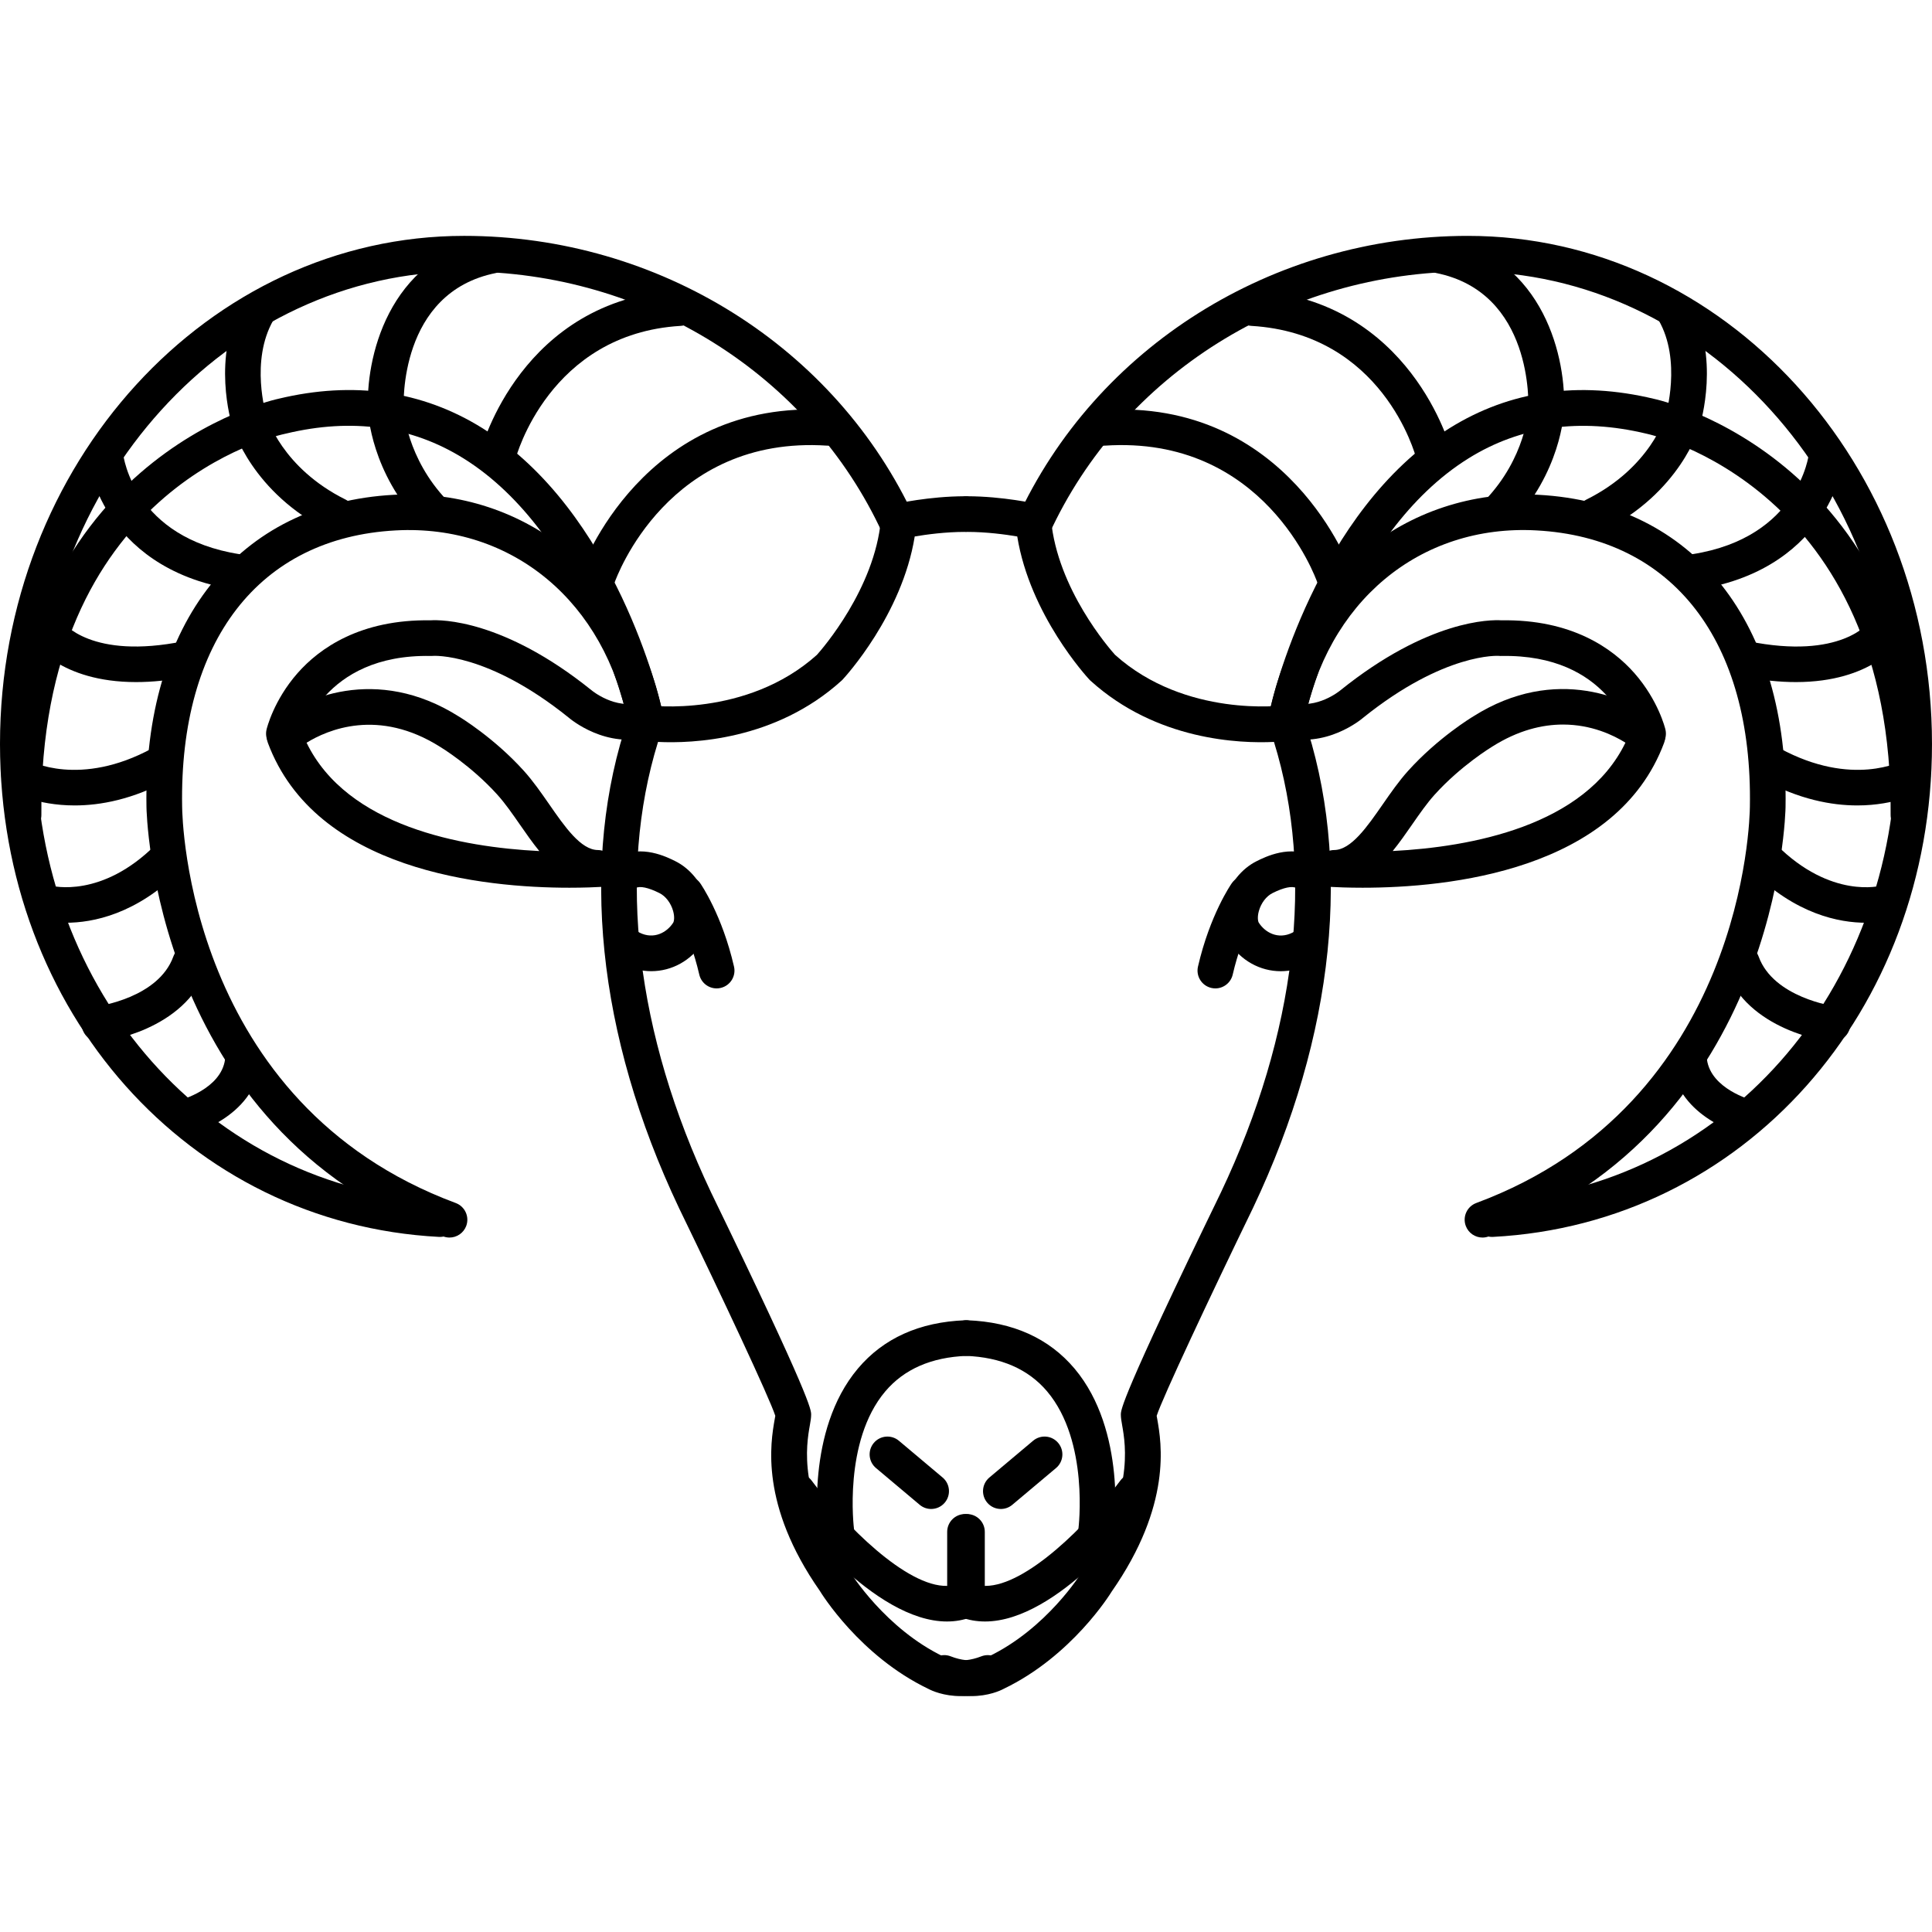 <?xml version="1.0" encoding="iso-8859-1"?>
<!-- Generator: Adobe Illustrator 19.1.0, SVG Export Plug-In . SVG Version: 6.00 Build 0)  -->
<svg version="1.1" id="Capa_1" xmlns="http://www.w3.org/2000/svg" xmlns:xlink="http://www.w3.org/1999/xlink" x="0px" y="0px"
	 viewBox="0 0 162.589 162.589" style="enable-background:new 0 0 162.589 162.589;" xml:space="preserve">
<g>
	<path d="M54.235,59.984"/>
	<path d="M54.808,81.731c-0.776,0-1.565-0.18-2.316-0.555c-0.189-0.093-0.373-0.2-0.552-0.316c-0.694-0.452-0.89-1.381-0.438-2.076
		c0.453-0.694,1.382-0.891,2.076-0.438c0.079,0.052,0.161,0.1,0.248,0.143c1.201,0.599,2.306-0.018,2.828-0.842
		c0.072-0.114,0.133-0.479-0.007-0.982c-0.187-0.669-0.627-1.247-1.151-1.507c-0.938-0.47-1.651-0.619-2.007-0.423
		c-0.726,0.4-1.637,0.135-2.038-0.59c-0.399-0.726-0.135-1.638,0.59-2.038c1.933-1.064,4.086,0.013,4.794,0.366
		c1.277,0.637,2.288,1.903,2.701,3.387c0.35,1.257,0.222,2.494-0.349,3.393C58.177,80.85,56.526,81.731,54.808,81.731z"/>
	<path d="M60.308,83.18c-0.683,0-1.3-0.47-1.46-1.164c-0.863-3.742-2.367-5.951-2.382-5.973c-0.469-0.68-0.301-1.614,0.378-2.085
		c0.679-0.472,1.61-0.307,2.083,0.37c0.075,0.107,1.841,2.666,2.844,7.015c0.187,0.807-0.317,1.612-1.125,1.798
		C60.533,83.167,60.42,83.18,60.308,83.18z"/>
	<path d="M79.691,136.458c-6.134,0-12.964-8.947-13.802-10.076c-0.493-0.666-0.354-1.604,0.312-2.098
		c0.664-0.495,1.604-0.355,2.098,0.31c2.732,3.679,7.987,8.968,11.412,8.868v-4.546c0-0.829,0.671-1.5,1.5-1.5s1.5,0.671,1.5,1.5
		v5.769c0,0.622-0.384,1.179-0.964,1.401C81.077,136.343,80.389,136.458,79.691,136.458z"/>
	<path d="M78.361,126.989c-0.34,0-0.683-0.115-0.964-0.352l-3.678-3.093c-0.634-0.533-0.716-1.479-0.183-2.113
		c0.532-0.634,1.479-0.717,2.113-0.183l3.678,3.093c0.634,0.533,0.716,1.479,0.183,2.113
		C79.213,126.807,78.789,126.989,78.361,126.989z"/>
	<path d="M70.38,130.375c-0.739,0-1.382-0.545-1.484-1.298c-0.047-0.351-1.111-8.66,3.295-13.898
		c2.151-2.557,5.191-3.926,9.036-4.071c0.85-0.014,1.524,0.615,1.556,1.442c0.031,0.828-0.615,1.524-1.442,1.556
		c-2.959,0.111-5.263,1.12-6.846,2.996c-3.553,4.211-2.635,11.503-2.625,11.576c0.108,0.82-0.468,1.575-1.288,1.685
		C70.514,130.371,70.447,130.375,70.38,130.375z"/>
	<path d="M92.242,130.376c-0.067,0-0.135-0.004-0.203-0.014c-0.82-0.111-1.396-0.865-1.286-1.685l0,0
		c0.01-0.073,0.927-7.365-2.626-11.576c-1.583-1.876-3.886-2.885-6.845-2.996c-0.828-0.031-1.474-0.728-1.442-1.556
		c0.031-0.828,0.723-1.455,1.556-1.442c3.844,0.145,6.884,1.515,9.035,4.071c4.407,5.238,3.344,13.547,3.296,13.898
		C93.625,129.83,92.981,130.376,92.242,130.376z"/>
	<path d="M80.859,142.738c-1.459,0-2.451-0.46-2.738-0.612c-5.75-2.757-8.996-8.026-9.131-8.25
		c-5.06-7.24-4.141-12.469-3.795-14.437c0.02-0.111,0.038-0.208,0.051-0.289c-0.502-1.548-4.487-10.034-8.111-17.502
		c-6.896-14.54-8.397-29.2-4.235-41.292c0.234-0.68,0.92-1.098,1.629-0.997c0.08,0.01,8.29,1.074,14.22-4.25
		c0.462-0.516,4.854-5.568,5.386-11.368c0.059-0.647,0.528-1.182,1.161-1.326c0.117-0.026,2.904-0.652,5.907-0.652
		c0.829,0,1.5,0.671,1.5,1.5s-0.671,1.5-1.5,1.5c-1.633,0-3.23,0.216-4.224,0.384c-1.066,6.602-5.856,11.817-6.071,12.048
		c-0.029,0.031-0.059,0.061-0.091,0.089c-5.564,5.042-12.597,5.292-15.441,5.153c-3.446,11.134-1.876,24.543,4.464,37.913
		c8.422,17.353,8.422,18.297,8.422,18.701c0,0.269-0.047,0.537-0.112,0.907c-0.287,1.634-1.05,5.977,3.353,12.281
		c0.08,0.125,3.003,4.838,7.945,7.196c0.033,0.016,0.066,0.033,0.098,0.052c0.024,0.011,1.221,0.613,3.032-0.095
		c0.772-0.301,1.642,0.08,1.943,0.851c0.302,0.771-0.079,1.642-0.851,1.943C82.616,142.597,81.666,142.738,80.859,142.738z"/>
	<path d="M76.612,46.444"/>
	<path d="M37.019,104.094c-0.027,0-0.054,0-0.081-0.002C15.88,102.982,0,85.149,0,62.61c0-23.578,17.52-42.76,39.055-42.76
		c16.405,0,31.298,9.337,37.941,23.788c0.346,0.752,0.017,1.644-0.736,1.989c-0.752,0.347-1.644,0.017-1.989-0.736
		c-6.155-13.389-19.978-22.041-35.215-22.041C19.174,22.851,3,40.687,3,62.61c0,20.916,14.658,37.461,34.097,38.485
		c0.827,0.044,1.462,0.75,1.419,1.577C38.473,103.473,37.811,104.094,37.019,104.094z"/>
	<path d="M37.828,104.147c-0.174,0-0.35-0.03-0.522-0.094c-24.519-9.114-24.979-35.876-24.98-36.146
		c-0.267-15.491,7.706-25.562,20.805-26.266c11.221-0.603,20.562,7.132,22.704,18.81c0.149,0.815-0.39,1.597-1.205,1.746
		c-0.811,0.146-1.597-0.39-1.746-1.205c-1.891-10.31-9.777-16.894-19.591-16.354c-11.49,0.617-18.206,9.303-17.966,23.234
		c0.009,1.03,0.475,24.987,23.025,33.369c0.777,0.289,1.172,1.152,0.884,1.929C39.01,103.774,38.437,104.147,37.828,104.147z"/>
	<path d="M47.921,74.707c-7.203,0-21.364-1.422-25.378-12.193c-0.216-0.581-0.053-1.234,0.41-1.646
		c2.383-2.117,8.727-4.959,15.674-0.562c0.089,0.053,2.947,1.779,5.457,4.563c0.774,0.856,1.47,1.859,2.144,2.83
		c1.303,1.878,2.651,3.82,4.079,3.836c0.168,0.002,0.329,0.031,0.479,0.084c0.66-0.036,1.046-0.073,1.074-0.076
		c0.831-0.085,1.561,0.516,1.645,1.339c0.084,0.824-0.516,1.561-1.339,1.645C51.92,74.551,50.299,74.707,47.921,74.707z
		 M25.8,62.505c3.425,7.046,13.043,8.785,19.586,9.117c-0.579-0.709-1.111-1.477-1.623-2.213c-0.648-0.933-1.26-1.815-1.906-2.529
		c-2.213-2.456-4.777-4.004-4.803-4.019C31.838,59.559,27.555,61.421,25.8,62.505z"/>
	<path d="M31.392,62.186"/>
	<path d="M23.892,63.24c-0.114,0-0.229-0.013-0.345-0.041c-0.806-0.189-1.306-0.997-1.116-1.804c0.023-0.099,0.595-2.455,2.61-4.746
		c1.837-2.088,5.274-4.538,11.195-4.446c0.876-0.055,6.13-0.081,13.53,5.875c0.054,0.045,2.003,1.659,4.121,1.023
		c0.794-0.241,1.629,0.212,1.868,1.005c0.238,0.793-0.212,1.63-1.005,1.868c-3.72,1.116-6.777-1.482-6.905-1.594
		c-6.836-5.501-11.381-5.188-11.424-5.183c-0.052,0.004-0.121,0.012-0.176,0.006c-9.119-0.175-10.875,6.809-10.893,6.879
		C25.188,62.774,24.572,63.24,23.892,63.24z"/>
	<path d="M1.982,70.09c-0.822,0-1.493-0.663-1.5-1.487C0.229,38.529,23.219,33.601,23.451,33.554
		c6.291-1.509,12.082-0.679,17.149,2.479c11.251,7.01,14.946,22.947,15.098,23.622c0.182,0.808-0.326,1.61-1.133,1.792
		c-0.808,0.18-1.61-0.325-1.793-1.133c-0.035-0.153-3.585-15.405-13.768-21.741c-4.359-2.713-9.376-3.415-14.911-2.09
		C23.191,36.669,3.25,41.056,3.482,68.578c0.007,0.829-0.659,1.506-1.487,1.513C1.991,70.09,1.986,70.09,1.982,70.09z"/>
	<path d="M50.3,50.048c-0.163,0-0.329-0.027-0.492-0.083c-0.781-0.272-1.196-1.123-0.926-1.905
		c0.05-0.146,5.229-14.602,20.943-13.548c0.827,0.055,1.452,0.77,1.397,1.596c-0.055,0.827-0.777,1.453-1.596,1.397
		c-13.381-0.892-17.731,11.03-17.91,11.537C51.501,49.661,50.92,50.048,50.3,50.048z"/>
	<path d="M41.941,39.723c-0.123,0-0.248-0.015-0.372-0.047c-0.803-0.205-1.287-1.021-1.082-1.824
		c0.032-0.126,3.375-12.627,16.609-13.421c0.821-0.06,1.538,0.58,1.587,1.407c0.05,0.827-0.581,1.538-1.407,1.587
		C46.202,28.089,43.42,38.488,43.394,38.593C43.221,39.271,42.611,39.723,41.941,39.723z"/>
	<path d="M36.53,44.64c-0.396,0-0.79-0.155-1.085-0.464c-4.215-4.416-4.462-9.372-4.471-9.581
		c-0.236-4.273,1.585-12.85,10.18-14.564c0.813-0.161,1.603,0.365,1.765,1.178s-0.365,1.603-1.178,1.765
		c-8.177,1.631-7.791,11.081-7.77,11.482c0.002,0.052,0.241,4.085,3.644,7.65c0.572,0.599,0.55,1.549-0.049,2.121
		C37.275,44.502,36.903,44.64,36.53,44.64z"/>
	<path d="M28.415,44.886c-0.225,0-0.452-0.051-0.667-0.157c-6.585-3.272-8.153-8.706-8.217-8.935
		c-0.06-0.193-1.749-5.798,0.881-10.359c0.414-0.717,1.332-0.963,2.049-0.55c0.717,0.414,0.964,1.331,0.55,2.049
		c-1.983,3.438-0.615,7.971-0.601,8.016c0.062,0.214,1.339,4.442,6.673,7.092c0.742,0.369,1.044,1.269,0.676,2.011
		C29.497,44.581,28.966,44.886,28.415,44.886z"/>
	<path d="M19.935,49.62c-0.077,0-0.155-0.006-0.234-0.018c-5.811-0.911-8.85-3.841-10.376-6.139
		c-1.675-2.522-1.938-4.863-1.948-4.961c-0.087-0.824,0.511-1.562,1.335-1.648c0.813-0.095,1.557,0.506,1.647,1.327
		c0.036,0.302,0.939,7.068,9.807,8.458c0.818,0.128,1.378,0.896,1.25,1.714C21.299,49.092,20.661,49.62,19.935,49.62z"/>
	<path d="M11.451,57.401c-6.417,0-8.651-3.318-8.761-3.488c-0.45-0.696-0.251-1.625,0.444-2.074c0.688-0.446,1.604-0.256,2.06,0.422
		c0.127,0.177,2.492,3.278,10.26,1.704c0.815-0.167,1.604,0.361,1.768,1.172c0.165,0.812-0.36,1.604-1.172,1.768
		C14.321,57.256,12.794,57.401,11.451,57.401z"/>
	<path d="M6.284,67.782c-3.251,0-5.28-1.131-5.418-1.211c-0.718-0.413-0.966-1.33-0.553-2.048c0.411-0.715,1.322-0.964,2.039-0.558
		c0.196,0.108,4.373,2.322,10.471-0.996c0.728-0.395,1.639-0.126,2.035,0.601c0.396,0.728,0.126,1.639-0.601,2.035
		C11.186,67.275,8.46,67.782,6.284,67.782z"/>
	<path d="M5.553,77.655c-1.262,0-2.062-0.223-2.148-0.249c-0.795-0.232-1.251-1.066-1.018-1.861
		c0.231-0.791,1.053-1.248,1.849-1.022c0.199,0.054,4.338,1.092,8.858-3.429c0.585-0.586,1.535-0.586,2.121,0
		c0.586,0.585,0.586,1.535,0,2.121C11.476,76.955,7.79,77.655,5.553,77.655z"/>
	<path d="M8.373,87.672c-0.747,0-1.394-0.557-1.487-1.318c-0.101-0.821,0.482-1.568,1.303-1.67c0.061-0.008,5.139-0.698,6.398-4.185
		c0.281-0.779,1.141-1.183,1.92-0.901c0.779,0.281,1.183,1.141,0.901,1.92c-1.89,5.232-8.568,6.107-8.852,6.142
		C8.496,87.668,8.434,87.672,8.373,87.672z"/>
	<path d="M15.506,95.541c-0.672,0-1.284-0.455-1.454-1.137c-0.201-0.802,0.285-1.614,1.085-1.817l0,0
		c0.035-0.009,3.456-0.921,3.802-3.423c0.113-0.821,0.873-1.398,1.691-1.281c0.821,0.113,1.394,0.87,1.281,1.691
		c-0.624,4.517-5.819,5.866-6.04,5.921C15.749,95.526,15.626,95.541,15.506,95.541z"/>
	<path d="M108.353,59.984"/>
	<path d="M107.781,81.733c-1.716,0-3.369-0.881-4.382-2.481c-0.57-0.899-0.697-2.136-0.347-3.393
		c0.414-1.484,1.423-2.75,2.702-3.387c0.706-0.353,2.86-1.429,4.792-0.365c0.726,0.399,0.99,1.312,0.59,2.038
		c-0.399,0.725-1.311,0.991-2.038,0.59c-0.355-0.195-1.067-0.047-2.005,0.422c-0.524,0.261-0.965,0.838-1.151,1.507
		c-0.141,0.504-0.08,0.87-0.009,0.982c0.523,0.827,1.627,1.443,2.822,0.847c0.097-0.048,0.177-0.096,0.255-0.146
		c0.695-0.453,1.623-0.256,2.076,0.438c0.452,0.694,0.256,1.624-0.438,2.076c-0.18,0.117-0.364,0.225-0.562,0.322
		C109.34,81.554,108.554,81.733,107.781,81.733z"/>
	<path d="M102.28,83.18c-0.112,0-0.225-0.013-0.338-0.039c-0.808-0.186-1.311-0.991-1.125-1.798c1.003-4.35,2.77-6.908,2.845-7.015
		c0.475-0.679,1.41-0.844,2.089-0.369c0.678,0.474,0.844,1.408,0.371,2.086c-0.038,0.056-1.525,2.26-2.382,5.972
		C103.58,82.71,102.962,83.18,102.28,83.18z"/>
	<path d="M82.896,136.458c-0.698,0-1.385-0.115-2.055-0.371c-0.581-0.222-0.964-0.78-0.964-1.401v-5.769c0-0.829,0.671-1.5,1.5-1.5
		s1.5,0.671,1.5,1.5v4.546c0.019,0,0.038,0,0.056,0c3.451,0,8.638-5.209,11.355-8.869c0.494-0.666,1.434-0.805,2.098-0.31
		c0.665,0.493,0.805,1.432,0.312,2.098C95.861,127.511,89.03,136.458,82.896,136.458z"/>
	<path d="M84.228,126.989c-0.428,0-0.853-0.182-1.149-0.535c-0.533-0.634-0.452-1.581,0.183-2.113l3.679-3.093
		c0.635-0.535,1.581-0.452,2.113,0.183c0.533,0.634,0.452,1.581-0.183,2.113l-3.679,3.093
		C84.911,126.874,84.568,126.989,84.228,126.989z"/>
	<path d="M81.729,142.738c-0.807,0-1.757-0.141-2.811-0.553c-0.771-0.302-1.152-1.172-0.851-1.943
		c0.302-0.771,1.171-1.152,1.943-0.851c1.817,0.711,3.02,0.101,3.032,0.095c0.032-0.019,0.065-0.036,0.098-0.052
		c4.972-2.372,7.864-7.068,7.893-7.115c4.455-6.385,3.692-10.727,3.405-12.361c-0.065-0.37-0.112-0.638-0.112-0.907
		c0-0.403,0-1.348,8.428-18.713c6.335-13.359,7.905-26.767,4.459-37.901c-2.846,0.139-9.878-0.11-15.443-5.153
		c-0.032-0.028-0.062-0.059-0.091-0.09c-0.215-0.23-5.004-5.446-6.071-12.047c-0.994-0.168-2.591-0.384-4.224-0.384
		c-0.829,0-1.5-0.671-1.5-1.5s0.671-1.5,1.5-1.5c3.003,0,5.79,0.626,5.907,0.652c0.633,0.144,1.102,0.679,1.161,1.326
		c0.534,5.827,4.923,10.854,5.385,11.367c5.932,5.325,14.143,4.261,14.225,4.25c0.707-0.098,1.393,0.319,1.626,0.997
		c4.163,12.091,2.66,26.751-4.23,41.28c-3.632,7.484-7.619,15.975-8.118,17.517c0.013,0.074,0.032,0.172,0.052,0.287
		c0.346,1.968,1.264,7.197-3.848,14.518c-0.083,0.143-3.33,5.412-9.079,8.169C84.18,142.278,83.188,142.738,81.729,142.738z"/>
	<path d="M85.977,46.444"/>
	<path d="M125.568,104.094c-0.792,0-1.454-0.621-1.497-1.421c-0.043-0.828,0.592-1.533,1.419-1.577
		c19.439-1.024,34.098-17.569,34.098-38.485c0-21.924-16.174-39.76-36.056-39.76c-15.26,0-29.092,8.67-35.238,22.089
		c-0.346,0.753-1.237,1.083-1.988,0.739c-0.753-0.345-1.084-1.235-0.739-1.988c6.633-14.482,21.535-23.84,37.965-23.84
		c21.535,0,39.056,19.182,39.056,42.76c0,22.539-15.881,40.372-36.94,41.481C125.622,104.093,125.595,104.094,125.568,104.094z"/>
	<path d="M124.76,104.147c-0.609,0-1.182-0.374-1.406-0.978c-0.289-0.776,0.107-1.64,0.884-1.929
		c22.551-8.382,23.017-32.339,23.025-33.354c0.24-13.946-6.477-22.631-17.966-23.249c-9.827-0.537-17.701,6.045-19.591,16.354
		c-0.149,0.815-0.936,1.352-1.746,1.205c-0.815-0.149-1.354-0.931-1.205-1.746c2.142-11.678,11.479-19.404,22.704-18.81
		c13.1,0.704,21.072,10.774,20.805,26.282c-0.002,0.253-0.461,27.016-24.98,36.13C125.11,104.117,124.934,104.147,124.76,104.147z"
		/>
	<path d="M114.666,74.707c-2.378,0-3.998-0.155-4.244-0.18c-0.824-0.084-1.423-0.82-1.339-1.644c0.083-0.823,0.821-1.426,1.644-1.34
		c0.028,0.003,0.415,0.04,1.077,0.075c0.149-0.052,0.31-0.081,0.477-0.083c1.427-0.016,2.775-1.958,4.078-3.835
		c0.674-0.971,1.37-1.974,2.146-2.833c2.507-2.782,5.366-4.508,5.486-4.581c6.917-4.377,13.26-1.535,15.643,0.582
		c0.463,0.412,0.626,1.065,0.41,1.646C136.031,73.283,121.87,74.707,114.666,74.707z M131.536,60.975
		c-1.742,0-3.771,0.473-5.971,1.866c-0.056,0.034-2.635,1.599-4.833,4.037c-0.648,0.717-1.261,1.599-1.909,2.532
		c-0.51,0.734-1.041,1.5-1.618,2.208c6.546-0.337,16.166-2.08,19.585-9.118C135.779,61.867,133.927,60.975,131.536,60.975z"/>
	<path d="M131.196,62.186"/>
	<path d="M138.696,63.24c-0.677,0-1.292-0.462-1.457-1.149c-0.072-0.291-1.849-7.063-10.894-6.887
		c-0.062,0.005-0.129-0.001-0.194-0.008c-0.025-0.004-4.573-0.314-11.449,5.219c-0.087,0.077-3.147,2.674-6.863,1.559
		c-0.793-0.238-1.244-1.074-1.005-1.868c0.237-0.794,1.075-1.246,1.868-1.005c2.119,0.633,4.066-0.979,4.085-0.995
		c7.432-5.982,12.683-5.96,13.565-5.903c5.909-0.096,9.358,2.358,11.194,4.446c2.015,2.292,2.587,4.647,2.61,4.746
		c0.19,0.807-0.31,1.614-1.116,1.804C138.925,63.227,138.81,63.24,138.696,63.24z"/>
	<path d="M160.607,70.09c-0.004,0-0.009,0-0.013,0c-0.828-0.007-1.494-0.684-1.487-1.513c0.233-27.62-20.347-32.04-20.555-32.081
		c-5.592-1.339-10.608-0.635-14.967,2.077c-10.183,6.336-13.734,21.587-13.769,21.741c-0.183,0.808-0.985,1.315-1.793,1.133
		c-0.808-0.182-1.315-0.984-1.133-1.792c0.152-0.675,3.847-16.611,15.099-23.622c5.069-3.158,10.856-3.989,17.207-2.467
		c0.176,0.034,23.166,4.962,22.912,35.036C162.1,69.427,161.429,70.09,160.607,70.09z"/>
	<path d="M112.287,50.05c-0.621,0-1.202-0.389-1.417-1.008c-0.18-0.512-4.52-12.44-17.91-11.537
		c-0.823,0.054-1.542-0.57-1.596-1.397c-0.055-0.827,0.57-1.541,1.397-1.596c15.705-1.046,20.893,13.401,20.944,13.548
		c0.271,0.783-0.145,1.637-0.928,1.908C112.615,50.023,112.45,50.05,112.287,50.05z"/>
	<path d="M120.646,39.723c-0.668,0-1.277-0.45-1.452-1.126c-0.114-0.438-2.872-10.511-13.883-11.172
		c-0.827-0.049-1.457-0.76-1.407-1.587c0.05-0.827,0.76-1.456,1.587-1.407c13.235,0.793,16.577,13.295,16.609,13.421
		c0.205,0.803-0.28,1.62-1.083,1.825C120.894,39.708,120.769,39.723,120.646,39.723z"/>
	<path d="M126.058,44.64c-0.373,0-0.745-0.138-1.036-0.415c-0.599-0.572-0.622-1.521-0.049-2.121
		c3.442-3.606,3.642-7.591,3.644-7.631c0.021-0.42,0.406-9.87-7.771-11.5c-0.812-0.162-1.34-0.952-1.178-1.765
		s0.951-1.338,1.765-1.178c8.595,1.715,10.417,10.291,10.18,14.586c-0.007,0.187-0.255,5.144-4.47,9.559
		C126.848,44.484,126.453,44.64,126.058,44.64z"/>
	<path d="M134.173,44.886c-0.551,0-1.082-0.306-1.344-0.833c-0.369-0.742-0.066-1.642,0.676-2.011c5.4-2.683,6.648-7.004,6.66-7.048
		c0.026-0.086,1.379-4.649-0.588-8.061c-0.414-0.718-0.167-1.635,0.55-2.049c0.719-0.415,1.635-0.167,2.049,0.55
		c2.63,4.561,0.941,10.166,0.868,10.403c-0.051,0.186-1.617,5.619-8.204,8.891C134.625,44.835,134.397,44.886,134.173,44.886z"/>
	<path d="M142.653,49.62c-0.726,0-1.364-0.528-1.48-1.268c-0.128-0.819,0.431-1.586,1.25-1.714c8.963-1.404,9.799-8.38,9.806-8.45
		c0.087-0.824,0.834-1.421,1.648-1.335c0.824,0.086,1.422,0.825,1.335,1.648c-0.01,0.099-0.273,2.439-1.948,4.961
		c-1.526,2.298-4.566,5.229-10.376,6.139C142.809,49.614,142.73,49.62,142.653,49.62z"/>
	<path d="M151.137,57.401c-1.343,0-2.87-0.146-4.599-0.496c-0.812-0.165-1.337-0.956-1.172-1.768
		c0.164-0.812,0.953-1.339,1.768-1.172c7.822,1.586,10.167-1.572,10.263-1.707c0.472-0.666,1.398-0.845,2.074-0.388
		c0.675,0.458,0.871,1.358,0.427,2.043C159.788,54.083,157.552,57.401,151.137,57.401z"/>
	<path d="M156.304,67.782c-2.177,0-4.901-0.507-7.972-2.177c-0.728-0.396-0.997-1.307-0.601-2.035s1.306-0.996,2.035-0.601
		c6.114,3.326,10.297,1.092,10.472,0.995c0.72-0.398,1.634-0.144,2.038,0.573c0.405,0.717,0.161,1.624-0.553,2.034
		C161.584,66.651,159.555,67.782,156.304,67.782z"/>
	<path d="M157.035,77.655c-2.236,0-5.922-0.7-9.661-4.439c-0.586-0.586-0.586-1.536,0-2.121c0.586-0.586,1.536-0.586,2.121,0
		c4.604,4.605,8.804,3.444,8.845,3.433c0.795-0.235,1.628,0.223,1.861,1.018c0.233,0.795-0.223,1.628-1.018,1.861
		C159.096,77.432,158.296,77.655,157.035,77.655z"/>
	<path d="M154.215,87.672c-0.061,0-0.123-0.003-0.184-0.011c-0.284-0.035-6.961-0.91-8.852-6.142
		c-0.282-0.779,0.122-1.639,0.901-1.92c0.779-0.282,1.639,0.122,1.92,0.901c1.25,3.461,6.344,4.178,6.395,4.184
		c0.822,0.101,1.407,0.849,1.307,1.671C155.609,87.115,154.962,87.672,154.215,87.672z"/>
	<path d="M147.083,95.541c-0.12,0-0.243-0.015-0.365-0.045c-0.221-0.055-5.417-1.404-6.04-5.922c-0.113-0.82,0.46-1.578,1.281-1.69
		c0.813-0.118,1.577,0.46,1.69,1.281c0.343,2.491,3.761,3.412,3.796,3.421c0.804,0.201,1.292,1.015,1.091,1.819
		C148.367,95.086,147.755,95.541,147.083,95.541z"/>
</g>
<g>
</g>
<g>
</g>
<g>
</g>
<g>
</g>
<g>
</g>
<g>
</g>
<g>
</g>
<g>
</g>
<g>
</g>
<g>
</g>
<g>
</g>
<g>
</g>
<g>
</g>
<g>
</g>
<g>
</g>
</svg>

